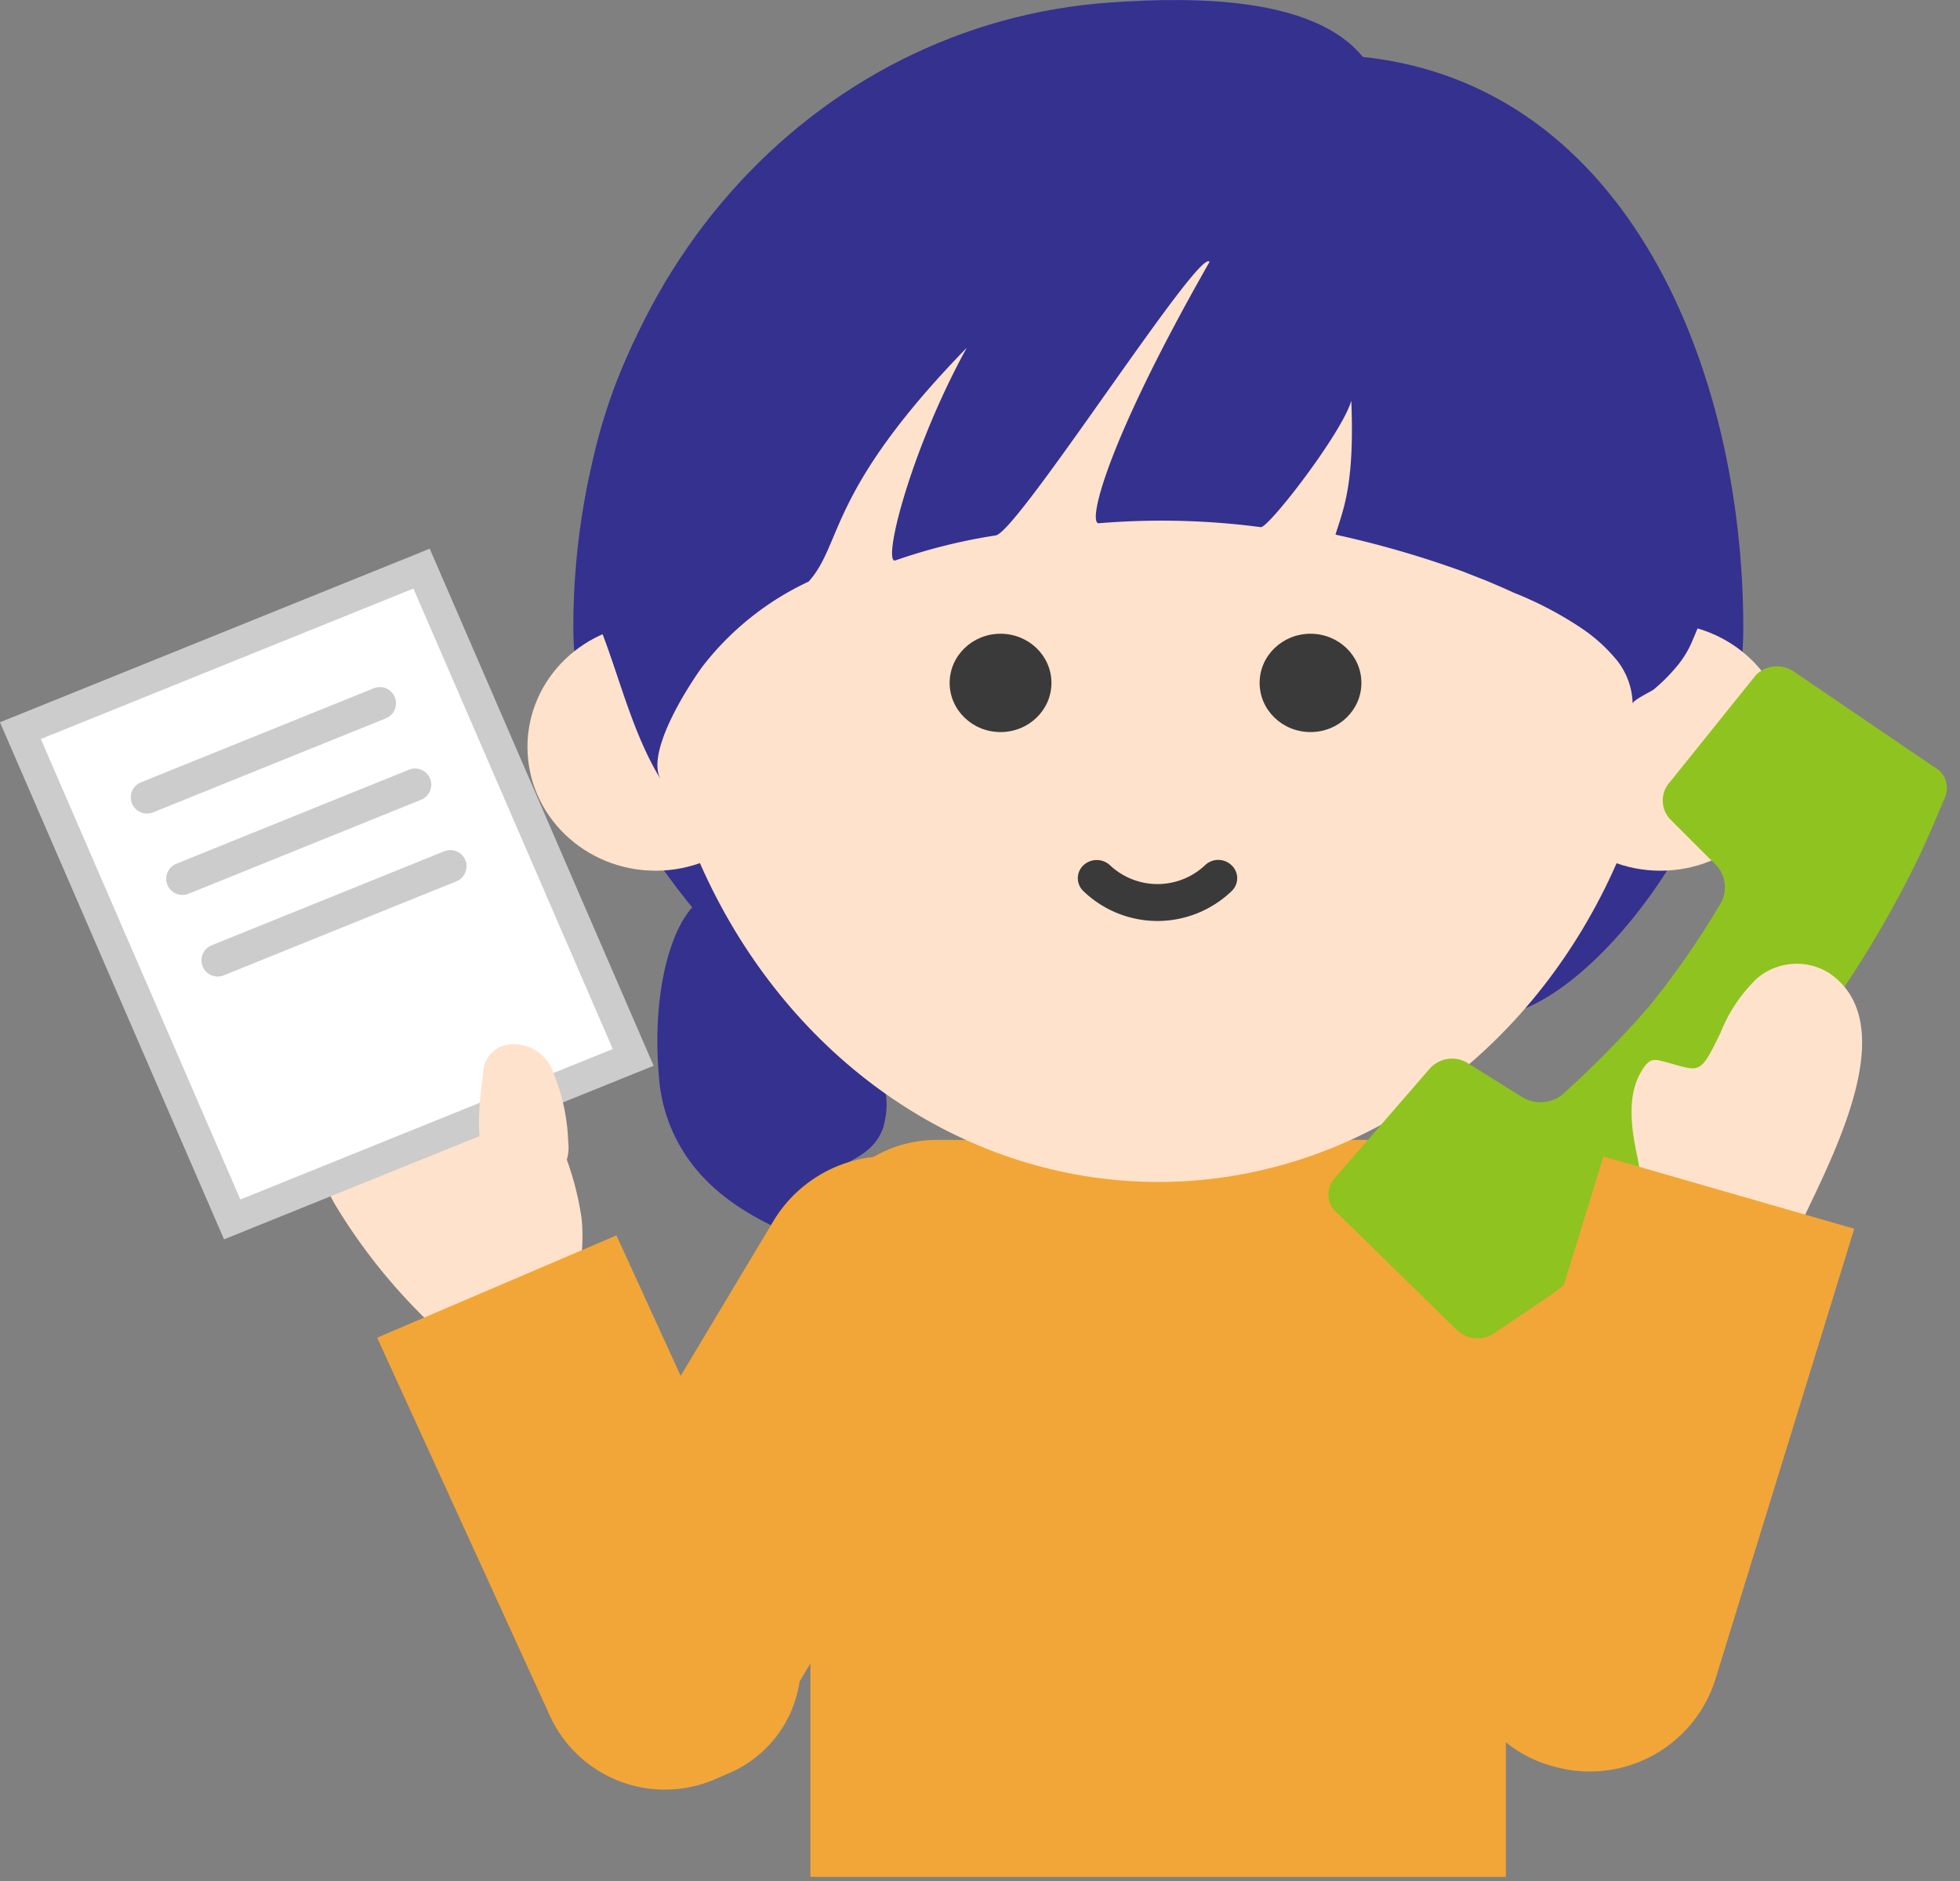 <svg id="レイヤー_1" data-name="レイヤー 1" xmlns="http://www.w3.org/2000/svg" width="124" height="119" viewBox="0 0 124 119"><rect x="0" y="0" width="124" height="119" fill="#808080" stroke="none"/><defs><style>.cls-1{fill:#f2a638;}.cls-2{fill:#35318f;}.cls-3{fill:#ffe2cc;}.cls-4{fill:#3a3a3a;}.cls-5{fill:#8fc31f;}.cls-6{fill:#fff;stroke-width:1.95px;}.cls-6,.cls-7{stroke:#ccc;stroke-miterlimit:10;}.cls-7{fill:none;stroke-linecap:round;stroke-width:2.05px;}</style></defs><path class="cls-1" d="M59.27,72.11h28a8,8,0,0,1,8,8v38.62a0,0,0,0,1,0,0h-44a0,0,0,0,1,0,0V80.13A8,8,0,0,1,59.27,72.11Z"/><path class="cls-2" d="M53.9,65.8l-.24-.24c-.81-.71-1.59-1.47-2.34-2.26-.58-.58-1.62-1.79-1.54-1.73a39.17,39.17,0,0,1-5.54-8.83,7.16,7.16,0,0,1-1,2.22c.49.61,1,1.19,1.48,1.75-1.88.73-3.63,5.34-3,11.77A10.3,10.3,0,0,0,44.07,74c2.23,2.67,5.47,3.86,7.48,4.76-.86-6.06,3.19-4.28,4.32-7.41C56.55,68.91,55.6,67.5,53.9,65.8Z"/><path class="cls-2" d="M110.29,39.72c0,11.72-9.17,22.92-14.62,24.34s-23-.38-23-.38-16.12,4.1-20.86,1.2S36.27,50.94,36.27,39.72C36.27,17.63,51.54,1.46,70.22.16c5.36-.38,12.9-.36,16,3.44C103,5.38,110.29,23.44,110.29,39.72Z"/><ellipse class="cls-3" cx="73.28" cy="38.69" rx="32.31" ry="36.08"/><ellipse class="cls-3" cx="41.48" cy="47.25" rx="8.11" ry="7.83"/><ellipse class="cls-3" cx="105.05" cy="47.25" rx="8.11" ry="7.83"/><g id="女子ol2"><ellipse class="cls-4" cx="63.3" cy="43.2" rx="3.22" ry="3.11"/><ellipse class="cls-4" cx="82.91" cy="43.2" rx="3.22" ry="3.11"/><path class="cls-4" d="M73.21,58.26a6.79,6.79,0,0,0,4.71-1.89,1.12,1.12,0,0,0,0-1.63,1.21,1.21,0,0,0-1.69,0,4.39,4.39,0,0,1-6,0,1.23,1.23,0,0,0-1.69,0,1.12,1.12,0,0,0,0,1.63A6.76,6.76,0,0,0,73.21,58.26Z"/></g><path class="cls-2" d="M108.78,29.3a25.84,25.84,0,0,0-4.58-12.18,35.85,35.85,0,0,0-2.81-3.35A39.31,39.31,0,0,0,46.25,13a34.65,34.65,0,0,0-2.77,3.05A34.25,34.25,0,0,0,37.34,29.9a16.6,16.6,0,0,0,.47,9.42c1.32,3.21,2.12,6.93,4,10-1-1.68,1.71-5.9,2.65-7.18a18.23,18.23,0,0,1,6.7-5.35c2.18-2.44,1.15-5.69,10-14.79-3.65,6.66-5.36,13.74-4.51,13.45A35.79,35.79,0,0,1,63,33.87c1.42-.25,12.94-18.34,13.52-17.3-6.64,11.64-7.72,16.58-7,16.53a48,48,0,0,1,10.26.25c.6-.1,5.14-6,5.71-8,.22,5.38-.53,6.92-1,8.47a63.11,63.11,0,0,1,8,2.31l1.51.59s1.19.5,1.76.77a22.7,22.7,0,0,1,4.44,2.35,10.31,10.31,0,0,1,2.15,2,4.59,4.59,0,0,1,.94,2.68c0-.23,1.15-.76,1.34-.91a10.81,10.81,0,0,0,1.32-1.3,6.34,6.34,0,0,0,1.17-1.9,29,29,0,0,0,1.15-3.11A22,22,0,0,0,108.78,29.3Z"/><path class="cls-1" d="M88.81,72.51h0a7.84,7.84,0,0,1,10.16,5l7.67,24.56a.44.44,0,0,1-.28.54l-14.73,5.08a.4.4,0,0,1-.52-.25L83.45,82.89A8.44,8.44,0,0,1,88.81,72.51Z"/><path class="cls-5" d="M105.65,49.47a1.73,1.73,0,0,0,0,2.34l3,3a2.07,2.07,0,0,1,.21,2.33,54.09,54.09,0,0,1-4.5,6.49,62.83,62.83,0,0,1-5.55,5.64,2.25,2.25,0,0,1-2.4.2l-3.62-2.26a1.89,1.89,0,0,0-2.38.44l-5.93,6.84a1.53,1.53,0,0,0,.22,2.33l7.48,7.33a1.91,1.91,0,0,0,2.21.28L98,82a72.11,72.11,0,0,0,13.18-12.4,69,69,0,0,0,10-14.94C122,53,123,50.55,123,50.55a1.51,1.51,0,0,0-.68-2.06l-8.82-6a1.89,1.89,0,0,0-2.41.21Z"/><path class="cls-3" d="M113.53,78.27c1.93-4.27,7.16-13.31,2.2-16.71a3.87,3.87,0,0,0-4.56.32,9.72,9.72,0,0,0-2.32,3.45c-1.41,2.91-1.28,2.39-3.84,1.76a1,1,0,0,0-.54,0,1.1,1.1,0,0,0-.45.41c-1.16,1.62-.83,3.81-.43,5.7.44,2.13.37,4.68,2.2,5.7s5,.93,7.19.37"/><path class="cls-1" d="M98.21,111.72h0a8,8,0,0,1-5.57-10l8.8-28.56,15.87,4.57-8.8,28.55A8.33,8.33,0,0,1,98.21,111.72Z"/><path class="cls-1" d="M60.28,74.2h0a7.85,7.85,0,0,1,3,10.93l-13.2,22.09a.44.44,0,0,1-.58.15L35.92,99.78a.41.41,0,0,1-.16-.56L49,77.13A8.46,8.46,0,0,1,60.28,74.2Z"/><path class="cls-3" d="M30.92,86.81a36.33,36.33,0,0,1-9.57-10.36c-1.88-3.06-2.54-7.2,1.46-9a10.81,10.81,0,0,1,6.91-.21A7.76,7.76,0,0,1,33.49,69,7.91,7.91,0,0,1,35,71.37a18.69,18.69,0,0,1,1.79,5.68c.21,1.92-.08,4.68-1.54,6.15s-4.16,1.7-5.89,3"/><path class="cls-1" d="M46,112.22l-.78.34a8,8,0,0,1-10.36-3.87l-11-24.07,15.14-6.47,11,24.06A7.48,7.48,0,0,1,46,112.22Z"/><polygon class="cls-6" points="40.06 66.89 14.69 77.14 1.29 46.22 26.67 35.97 40.06 66.89"/><line class="cls-7" x1="9.3" y1="50.44" x2="24.03" y2="44.49"/><line class="cls-7" x1="11.54" y1="55.59" x2="26.26" y2="49.64"/><line class="cls-7" x1="13.77" y1="60.75" x2="28.49" y2="54.8"/><path class="cls-3" d="M31,74.5c-1-2.15-.71-4.43-.43-6.65a1.84,1.84,0,0,1,1.66-1.78,2.63,2.63,0,0,1,2.72,1.64,12.77,12.77,0,0,1,1,4.56,2.65,2.65,0,0,1-.66,2.1,3.68,3.68,0,0,1-3.13.82l0-.71"/></svg>